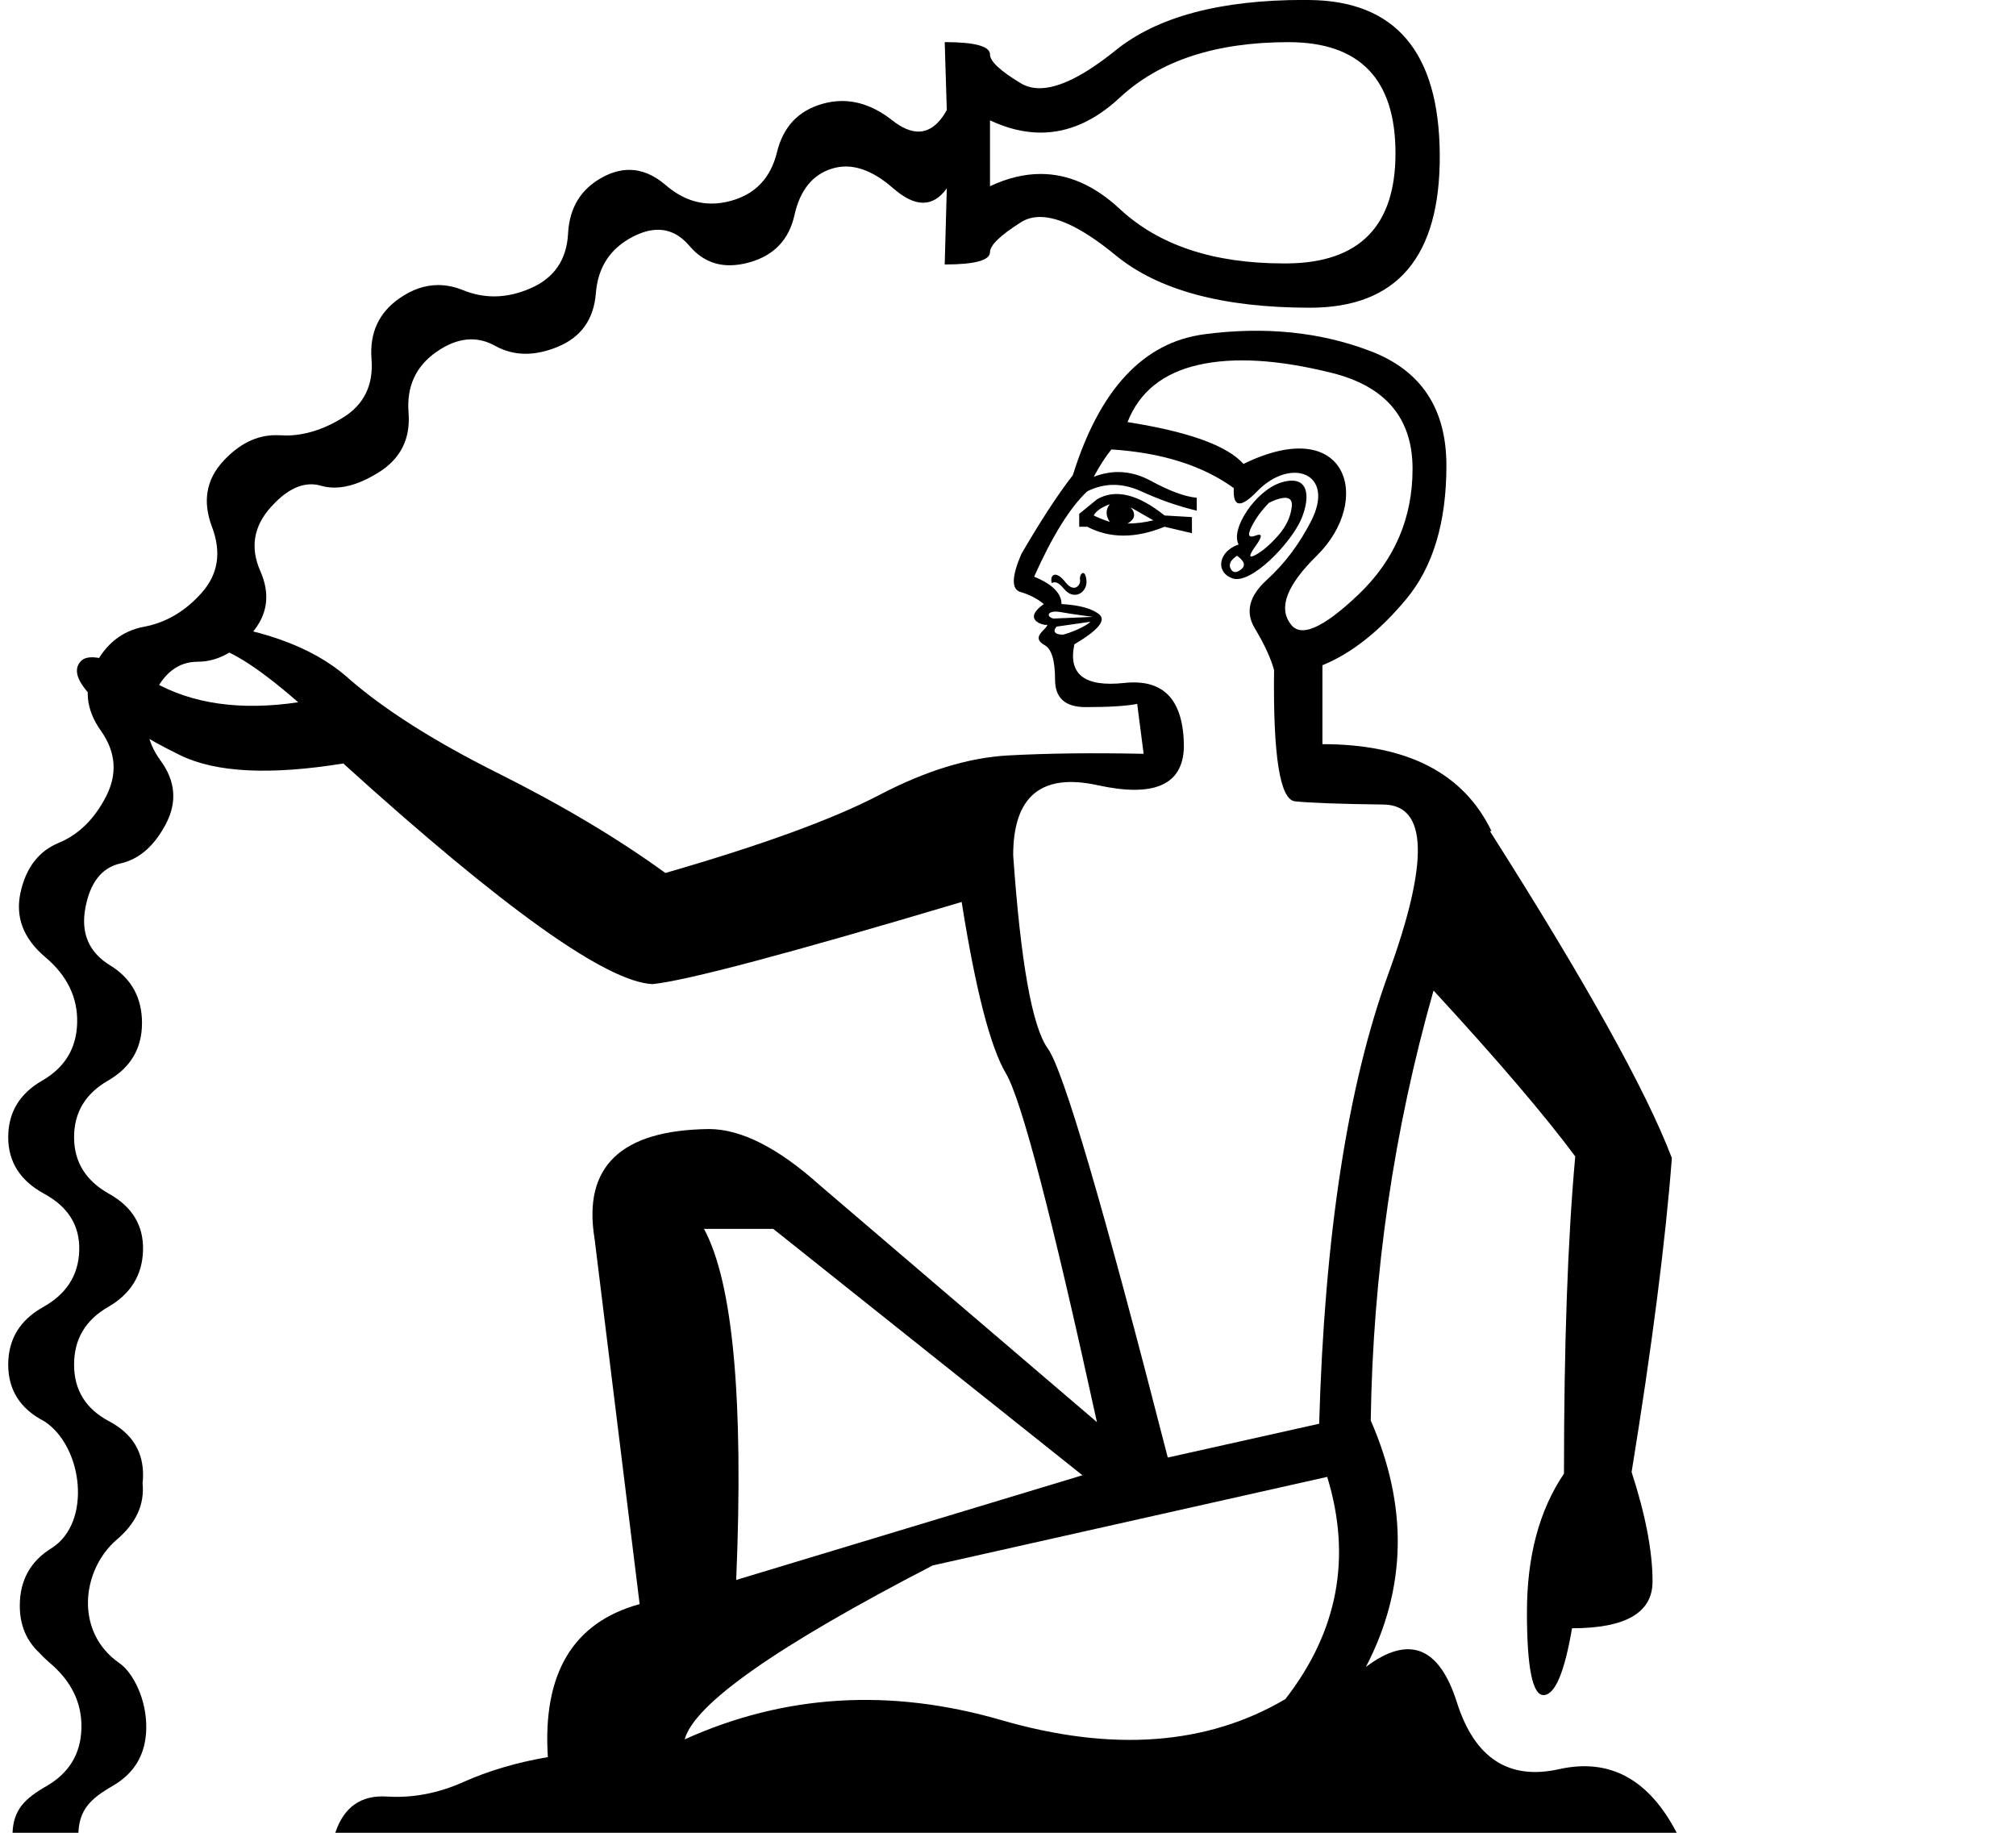 <?xml version="1.0" encoding="UTF-8" standalone="no"?>
<svg
   width="1100"
   height="1000"
   id="svg2277"
   sodipodi:version="0.32"
   inkscape:version="1.4.2 (f4327f4, 2025-05-13)"
   sodipodi:docname="13513.svg"
   inkscape:output_extension="org.inkscape.output.svg.inkscape"
   version="1.0"
   sodipodi:modified="true"
   xmlns:inkscape="http://www.inkscape.org/namespaces/inkscape"
   xmlns:sodipodi="http://sodipodi.sourceforge.net/DTD/sodipodi-0.dtd"
   xmlns="http://www.w3.org/2000/svg"
   xmlns:svg="http://www.w3.org/2000/svg"
   xmlns:rdf="http://www.w3.org/1999/02/22-rdf-syntax-ns#"
   xmlns:cc="http://creativecommons.org/ns#"
   xmlns:dc="http://purl.org/dc/elements/1.1/">
  <defs
     id="defs2282">
    <inkscape:perspective
       sodipodi:type="inkscape:persp3d"
       inkscape:vp_x="0 : -789.77562 : 1"
       inkscape:vp_y="0 : 1000 : 0"
       inkscape:vp_z="11.321417 : -789.77562 : 1"
       inkscape:persp3d-origin="5.6607084 : -793.18375 : 1"
       id="perspective7" />
  </defs>
  <sodipodi:namedview
     inkscape:window-height="998"
     inkscape:window-width="1680"
     inkscape:pageshadow="2"
     inkscape:pageopacity="0.0"
     guidetolerance="10.0"
     gridtolerance="10.0"
     objecttolerance="10.0"
     borderopacity="1.0"
     bordercolor="#666666"
     pagecolor="#ffffff"
     id="base"
     showgrid="false"
     inkscape:zoom="0.755"
     inkscape:cx="470.86093"
     inkscape:cy="142.38411"
     inkscape:window-x="-8"
     inkscape:window-y="-8"
     inkscape:current-layer="svg2277"
     inkscape:showpageshadow="2"
     inkscape:pagecheckerboard="0"
     inkscape:deskcolor="#d1d1d1"
     inkscape:window-maximized="1"
     showguides="true">
    <sodipodi:guide
       position="0,0"
       orientation="0,-1"
       id="guide2"
       inkscape:locked="false" />
    <sodipodi:guide
       position="1100,1000"
       orientation="0,-1"
       id="guide4"
       inkscape:locked="false" />
    <sodipodi:guide
       position="655.771,819.531"
       orientation="0,-1"
       id="guide3"
       inkscape:locked="false" />
    <sodipodi:guide
       position="790.012,747.35"
       orientation="1,0"
       id="guide5"
       inkscape:locked="false" />
  </sodipodi:namedview>
  <path
     style="fill:#000000;fill-opacity:1;stroke:none;stroke-width:1"
     d="m 711.497,-0.035 c -45.783,0 -80.054,9.172 -102.809,27.523 -17.066,13.763 -30.887,20.642 -41.476,20.642 -3.812,0 -7.209,-0.887 -10.181,-2.672 -11.231,-6.738 -16.852,-11.991 -16.852,-15.735 0,-4.492 -8.239,-6.741 -24.711,-6.741 l 1.135,37.075 c -4.347,7.825 -9.52,11.736 -15.508,11.736 -4.325,0 -9.07,-2.048 -14.25,-6.13 -8.922,-7.03 -18.053,-10.548 -27.366,-10.548 -3.582,0 -7.188,0.53 -10.827,1.572 -13.102,3.743 -21.342,12.536 -24.711,26.388 -3.369,13.851 -11.591,22.644 -24.694,26.388 -3.744,1.068 -7.407,1.607 -10.967,1.607 -8.9,0 -17.219,-3.34 -24.973,-10.024 -6.462,-5.571 -13.136,-8.365 -19.996,-8.365 -4.665,0 -9.419,1.301 -14.268,3.877 -11.979,6.364 -18.339,16.65 -19.088,30.876 -0.749,14.226 -7.495,24.143 -20.223,29.758 -6.819,3.009 -13.514,4.523 -20.118,4.523 -5.723,0 -11.378,-1.129 -16.94,-3.388 -4.58,-1.859 -9.098,-2.794 -13.569,-2.794 -7.222,0 -14.299,2.427 -21.236,7.282 -11.23,7.861 -16.282,18.903 -15.158,33.129 1.123,14.225 -4.13,24.898 -15.735,32.011 -10.5,6.435 -20.84,9.657 -31.033,9.657 -1.073,0 -2.144,-0.048 -3.213,-0.122 -0.774,-0.037 -1.54,-0.052 -2.305,-0.052 -10.336,0 -19.875,4.7 -28.588,14.111 -9.359,10.107 -11.406,22.089 -6.165,35.94 5.241,13.851 3.361,25.833 -5.623,35.94 -8.984,10.108 -19.473,16.283 -31.452,18.529 -11.979,2.247 -20.957,9.362 -26.947,21.341 -5.99,11.979 -4.865,23.776 3.37,35.381 8.236,11.605 9.176,23.586 2.812,35.94 -6.364,12.353 -14.973,20.777 -25.829,25.27 -10.856,4.492 -17.787,13.47 -20.782,26.946 -2.995,13.477 1.503,25.274 13.482,35.381 11.979,10.108 17.768,22.089 17.394,35.94 -0.374,13.851 -6.734,24.322 -19.088,31.435 -12.354,7.112 -18.529,17.416 -18.529,30.893 0,13.477 6.562,23.763 19.664,30.876 13.102,7.113 19.462,17.417 19.088,30.893 -0.374,13.477 -6.936,23.763 -19.664,30.876 -12.728,7.113 -19.088,17.601 -19.088,31.452 0,13.851 6.562,24.138 19.664,30.876 21.201,13.761 26.047,55.255 4.069,69.191 -11.605,7.113 -17.411,17.601 -17.411,31.452 0,10.598 3.613,19.214 10.845,25.864 1.582,1.78 3.38,3.518 5.379,5.204 11.979,10.108 17.768,22.089 17.394,35.94 -0.374,13.851 -6.734,24.322 -19.088,31.435 -11.819,6.805 -17.982,12.828 -18.494,25.458 H 42.779 c 0.512,-12.63 6.675,-18.654 18.494,-25.458 12.354,-7.113 18.262,-17.586 18.529,-31.435 0.307,-15.891 -7.272,-30.559 -14.53,-35.573 -24.791,-17.129 -20.698,-50.925 -1.694,-67.375 10.631,-8.97 15.376,-19.27 14.215,-30.893 -5e-4,-0.006 6e-4,-0.012 0,-0.017 0.124,-1.129 0.212,-2.28 0.244,-3.458 0.374,-13.477 -5.801,-23.596 -18.529,-30.334 -12.728,-6.738 -19.088,-17.024 -19.088,-30.876 0,-13.851 6.175,-24.339 18.529,-31.452 12.354,-7.113 18.713,-17.399 19.088,-30.876 0.374,-13.476 -5.801,-23.78 -18.529,-30.893 -12.728,-7.113 -19.088,-17.399 -19.088,-30.876 0,-13.477 6.175,-23.781 18.529,-30.893 12.354,-7.113 18.529,-17.583 18.529,-31.435 0,-13.851 -5.806,-24.339 -17.411,-31.452 -11.605,-7.113 -16.085,-17.601 -13.464,-31.452 2.62,-13.851 8.98,-21.889 19.088,-24.135 10.108,-2.247 18.347,-9.363 24.711,-21.341 6.364,-11.979 5.424,-23.592 -2.812,-34.823 -8.236,-11.231 -9.544,-23.01 -3.929,-35.364 5.615,-12.354 13.67,-18.546 24.152,-18.546 10.482,0 20.215,-5.051 29.199,-15.158 8.985,-10.107 10.662,-21.518 5.047,-34.246 -5.615,-12.728 -3.753,-24.341 5.606,-34.823 7.487,-8.385 14.861,-12.574 22.109,-12.574 1.812,0 3.617,0.263 5.414,0.786 2.329,0.679 4.752,1.013 7.282,1.013 7.23,0 15.296,-2.767 24.17,-8.313 11.979,-7.487 17.399,-18.344 16.276,-32.57 -1.123,-14.225 3.928,-25.267 15.159,-33.129 6.551,-4.586 12.919,-6.881 19.088,-6.881 4.406,0 8.712,1.17 12.923,3.51 5.228,2.904 10.801,4.366 16.73,4.366 5.534,0 11.371,-1.276 17.516,-3.807 12.728,-5.241 19.659,-14.974 20.782,-29.199 1.123,-14.225 7.869,-24.512 20.223,-30.876 4.884,-2.516 9.434,-3.772 13.674,-3.772 6.485,0 12.222,2.934 17.202,8.819 5.948,7.029 13.27,10.548 21.952,10.548 3.339,0 6.874,-0.516 10.618,-1.554 13.477,-3.744 21.716,-12.352 24.711,-25.829 2.995,-13.477 9.724,-21.901 20.206,-25.27 2.55,-0.818 5.151,-1.24 7.789,-1.24 8.208,0 16.851,3.978 25.916,11.91 5.99,5.241 11.409,7.859 16.276,7.859 4.867,0 9.18,-2.618 12.923,-7.859 l -1.135,41.546 c 16.471,0 24.711,-2.249 24.711,-6.741 0,-3.744 5.622,-9.164 16.852,-16.276 3.048,-1.93 6.53,-2.899 10.461,-2.899 10.551,0 24.287,6.959 41.197,20.869 23.21,19.092 58.584,28.64 106.127,28.64 47.543,0 71.137,-27.89 70.763,-83.668 C 785.203,28.448 761.424,0.374 714.256,4.0686476e-6 713.332,-0.007 712.413,-0.017 711.497,-0.017 Z M 703.027,23 c 38.933,0 58.398,20.204 58.398,60.634 0,39.681 -19.65,59.718 -58.957,60.092 -0.715,0.007 -1.422,0 -2.131,0 -38.278,0 -68.079,-9.911 -89.396,-29.758 -13.633,-12.693 -28.008,-19.053 -43.118,-19.053 -8.954,0 -18.173,2.231 -27.645,6.689 V 65.663 c 9.472,4.457 18.691,6.689 27.645,6.689 15.109,0 29.484,-6.342 43.118,-19.035 21.712,-20.215 52.404,-30.317 92.086,-30.317 z"
     id="path2989" />
  <path
     style="fill:#000000;stroke:none;stroke-width:1"
     d="M 590.614,804.935 421.912,670.5 h -37.782 c 15.816,29.289 21.673,93.138 17.573,191.548 z m 133.556,0.879 -215.271,48.327 c -84.937,43.933 -130.042,75.564 -135.313,94.894 54.477,-24.602 112.029,-28.117 172.656,-10.545 60.628,17.575 112.322,13.768 155.084,-11.421 28.703,-36.904 36.318,-77.322 22.845,-121.255 z M 675.844,297.071 c -4.71,-8.245 9.31,-29.575 23.284,-33.828 15.221,-4.633 15.956,7.831 10.982,19.77 -5.391,12.94 -27.555,36.346 -37.782,32.511 -9.549,-3.578 -7.268,-14.858 3.514,-18.452 z m 16.694,-22.845 c -4.1,4.1 -7.322,8.494 -9.665,13.18 -2.342,4.686 -1.61,6.297 2.196,4.833 3.807,-1.464 3.807,0.439 0,5.711 -3.807,5.272 -3.807,6.883 0,4.833 3.807,-2.051 7.908,-5.565 12.302,-10.544 4.393,-4.979 6.883,-10.251 7.468,-15.816 0.586,-5.565 -3.514,-6.297 -12.301,-2.196 z m -14.059,-21.088 c 56.977,-27.855 70.826,19.796 39.979,50.082 -16.109,15.816 -20.941,28.117 -14.498,36.904 5.272,8.201 17.72,2.929 37.343,-15.816 19.623,-18.745 29.435,-41.59 29.435,-68.535 0,-27.531 -14.644,-44.958 -43.933,-52.28 -29.289,-7.322 -53.598,-8.786 -72.929,-4.393 -19.33,4.393 -32.217,14.791 -38.661,31.192 33.389,5.272 54.477,12.887 63.263,22.845 z m -3.513,50.084 c -3.515,2.342 -4.686,4.685 -3.513,7.03 1.173,2.342 3.077,2.494 5.712,0.456 2.637,-2.051 1.905,-4.54 -2.196,-7.469 z M 588.859,287.406 v -7.029 l 9.665,-7.908 c 9.958,-5.858 22.259,-2.929 36.904,8.787 l 14.937,0.879 v 8.787 l -14.937,-3.513 c -15.816,6.444 -29.874,6.444 -42.176,0 z m 7.908,-6.151 c 2.342,1.173 5.271,2.344 8.787,3.513 -2.342,-3.515 -2.342,-6.736 0,-9.665 -4.686,1.756 -7.615,3.806 -8.787,6.151 z m 18.452,4.393 c 4.686,0 9.372,-0.586 14.059,-1.759 l -12.302,-7.029 c 2.929,3.515 2.342,6.444 -1.759,8.787 z m -41.297,32.51 c -1.332,-3.989 1.788,-7.751 7.471,-0.437 4.674,6.01 8.386,1.533 7.908,-1.322 -0.557,-3.218 2.863,-6.749 3.513,0.442 0.574,6.085 -6.591,11.372 -12.303,4.395 -2.637,-3.222 -4.834,-4.247 -6.59,-3.076 z m 21.088,21.088 -18.452,2.638 c -2.034,2.034 -1.75,4.393 3.513,4.393 4.211,-1.054 12.358,-4.45 14.937,-7.031 z m 0.879,-2.634 c 0.586,0 -1.317,-0.293 -5.711,-0.879 -4.393,-0.586 -8.201,-1.173 -11.422,-1.759 -7.154,-1.302 -8.356,2.417 -3.954,3.513 z m 123.891,440.208 c 2.929,-102.51 15.523,-184.372 37.783,-245.585 22.259,-61.213 21.38,-91.966 -2.638,-92.259 -24.017,-0.304 -40.125,-0.89 -48.326,-1.759 -8.201,-0.878 -12.008,-24.748 -11.422,-71.611 -1.759,-6.443 -5.274,-14.058 -10.544,-22.845 -5.272,-8.787 -3.075,-17.573 6.59,-26.36 9.665,-8.787 17.72,-19.477 24.163,-32.071 13.496,-26.378 -11.137,-35.144 -29.436,-16.256 -9.08,9.372 -13.327,8.786 -12.741,-1.759 -16.987,-12.301 -39.247,-19.331 -66.778,-21.088 -2.929,3.515 -6.15,8.494 -9.665,14.937 10.544,-4.1 20.941,-3.368 31.193,2.196 10.251,5.565 18.598,8.64 25.041,9.226 v 7.029 c -9.958,-2.342 -20.062,-5.857 -30.313,-10.544 -10.251,-4.686 -20.063,-4.686 -29.435,0 -9.372,8.787 -19.038,24.31 -28.996,46.569 9.958,4.101 14.937,9.08 14.937,14.937 9.958,0.586 16.841,2.49 20.648,5.711 3.807,3.222 -0.732,8.64 -13.619,16.256 -3.515,16.402 5.565,23.431 27.239,21.088 21.673,-2.342 32.51,9.373 32.51,35.146 -0.586,20.502 -16.256,27.385 -47.008,20.648 -30.753,-6.736 -46.13,6.004 -46.13,38.221 4.1,58.577 10.397,93.724 18.891,105.439 8.494,11.715 30.313,86.109 65.46,223.18 z M 598.525,775.941 C 573.922,663.472 557.374,600.062 548.88,585.711 c -8.494,-14.352 -16.548,-45.544 -24.163,-93.578 -94.309,28.117 -150.543,43.055 -168.703,44.812 -25.188,-1.173 -81.422,-41.298 -168.703,-120.377 -39.833,6.444 -69.414,4.979 -88.744,-4.393 -19.331,-9.372 -34.414,-19.038 -45.251,-28.996 -10.837,-9.958 -13.912,-17.427 -9.226,-22.406 4.686,-4.979 17.72,-1.318 39.1,10.984 21.381,12.301 47.887,16.109 79.518,11.422 -23.431,-20.502 -40.272,-30.753 -50.523,-30.753 -10.251,0 -14.205,-4.686 -11.862,-14.059 39.833,3.515 69.561,13.912 89.184,31.192 19.623,17.28 47.008,34.707 82.155,52.28 35.146,17.573 65.606,35.732 91.381,54.477 52.719,-15.23 91.673,-29.435 116.862,-42.615 25.188,-13.18 48.619,-20.356 70.292,-21.527 21.674,-1.173 46.276,-1.466 73.808,-0.879 l -3.513,-27.238 c -5.858,1.173 -15.23,1.759 -28.117,1.759 -11.13,0 -16.695,-4.979 -16.695,-14.937 0,-10.544 -1.904,-16.841 -5.711,-18.891 -3.807,-2.051 -4.246,-4.54 -1.317,-7.469 2.929,-2.929 3.515,-4.1 1.759,-3.513 -4.414,-0.736 -11.153,-4.087 -0.879,-11.424 -3.515,-2.929 -7.761,-5.125 -12.74,-6.59 -4.979,-1.464 -4.827,-8.347 0.456,-20.648 10.544,-18.159 19.916,-32.51 28.117,-43.054 14.644,-46.862 38.514,-72.489 71.611,-76.883 33.096,-4.394 63.41,-1.318 90.941,9.226 27.531,10.544 41.297,31.339 41.297,62.385 0,31.046 -7.322,55.355 -21.966,72.929 -14.645,17.573 -29.875,29.581 -45.69,36.025 v 43.054 c 46.276,0 77.029,15.816 92.259,47.448 h -0.879 c 52.134,82.008 85.23,141.464 99.288,178.368 -3.515,45.69 -10.837,102.803 -21.966,171.338 7.615,23.431 11.422,43.347 11.422,59.749 0,16.987 -14.644,25.481 -43.933,25.481 -4.1,24.017 -9.226,36.171 -15.376,36.464 -6.151,0.304 -9.226,-14.78 -9.226,-45.251 0,-30.46 6.736,-55.648 20.209,-75.565 0,-70.293 2.05,-127.991 6.151,-173.096 -16.987,-22.845 -42.761,-53.012 -77.322,-90.502 -21.674,76.15 -33.096,154.351 -34.268,234.602 20.502,46.862 19.624,91.673 -2.634,134.435 23.431,-17.573 39.979,-11.129 49.644,19.332 9.665,30.459 28.264,42.612 55.795,36.46 27.531,-6.149 48.912,5.421 64.142,34.71 H 182.942 c 4.686,-14.06 14.059,-20.651 28.117,-19.773 14.059,0.881 27.971,-1.754 41.736,-7.906 13.766,-6.152 29.142,-10.692 46.13,-13.621 -2.929,-45.689 13.766,-73.512 50.084,-83.471 L 324.407,675.774 c -6.444,-39.247 14.351,-59.163 62.385,-59.749 17.573,0 37.783,10.251 60.628,30.754 z"
     id="path1"
     sodipodi:nodetypes="cccccccccccccscccccccccccccccsscccccccccccccccccccccccccccccccccccccccccsscccccccccscccccccccccccccscscccsccccscccsccccccccssccccccccsscccccccsccsccccccccccscccccc" />
</svg>
